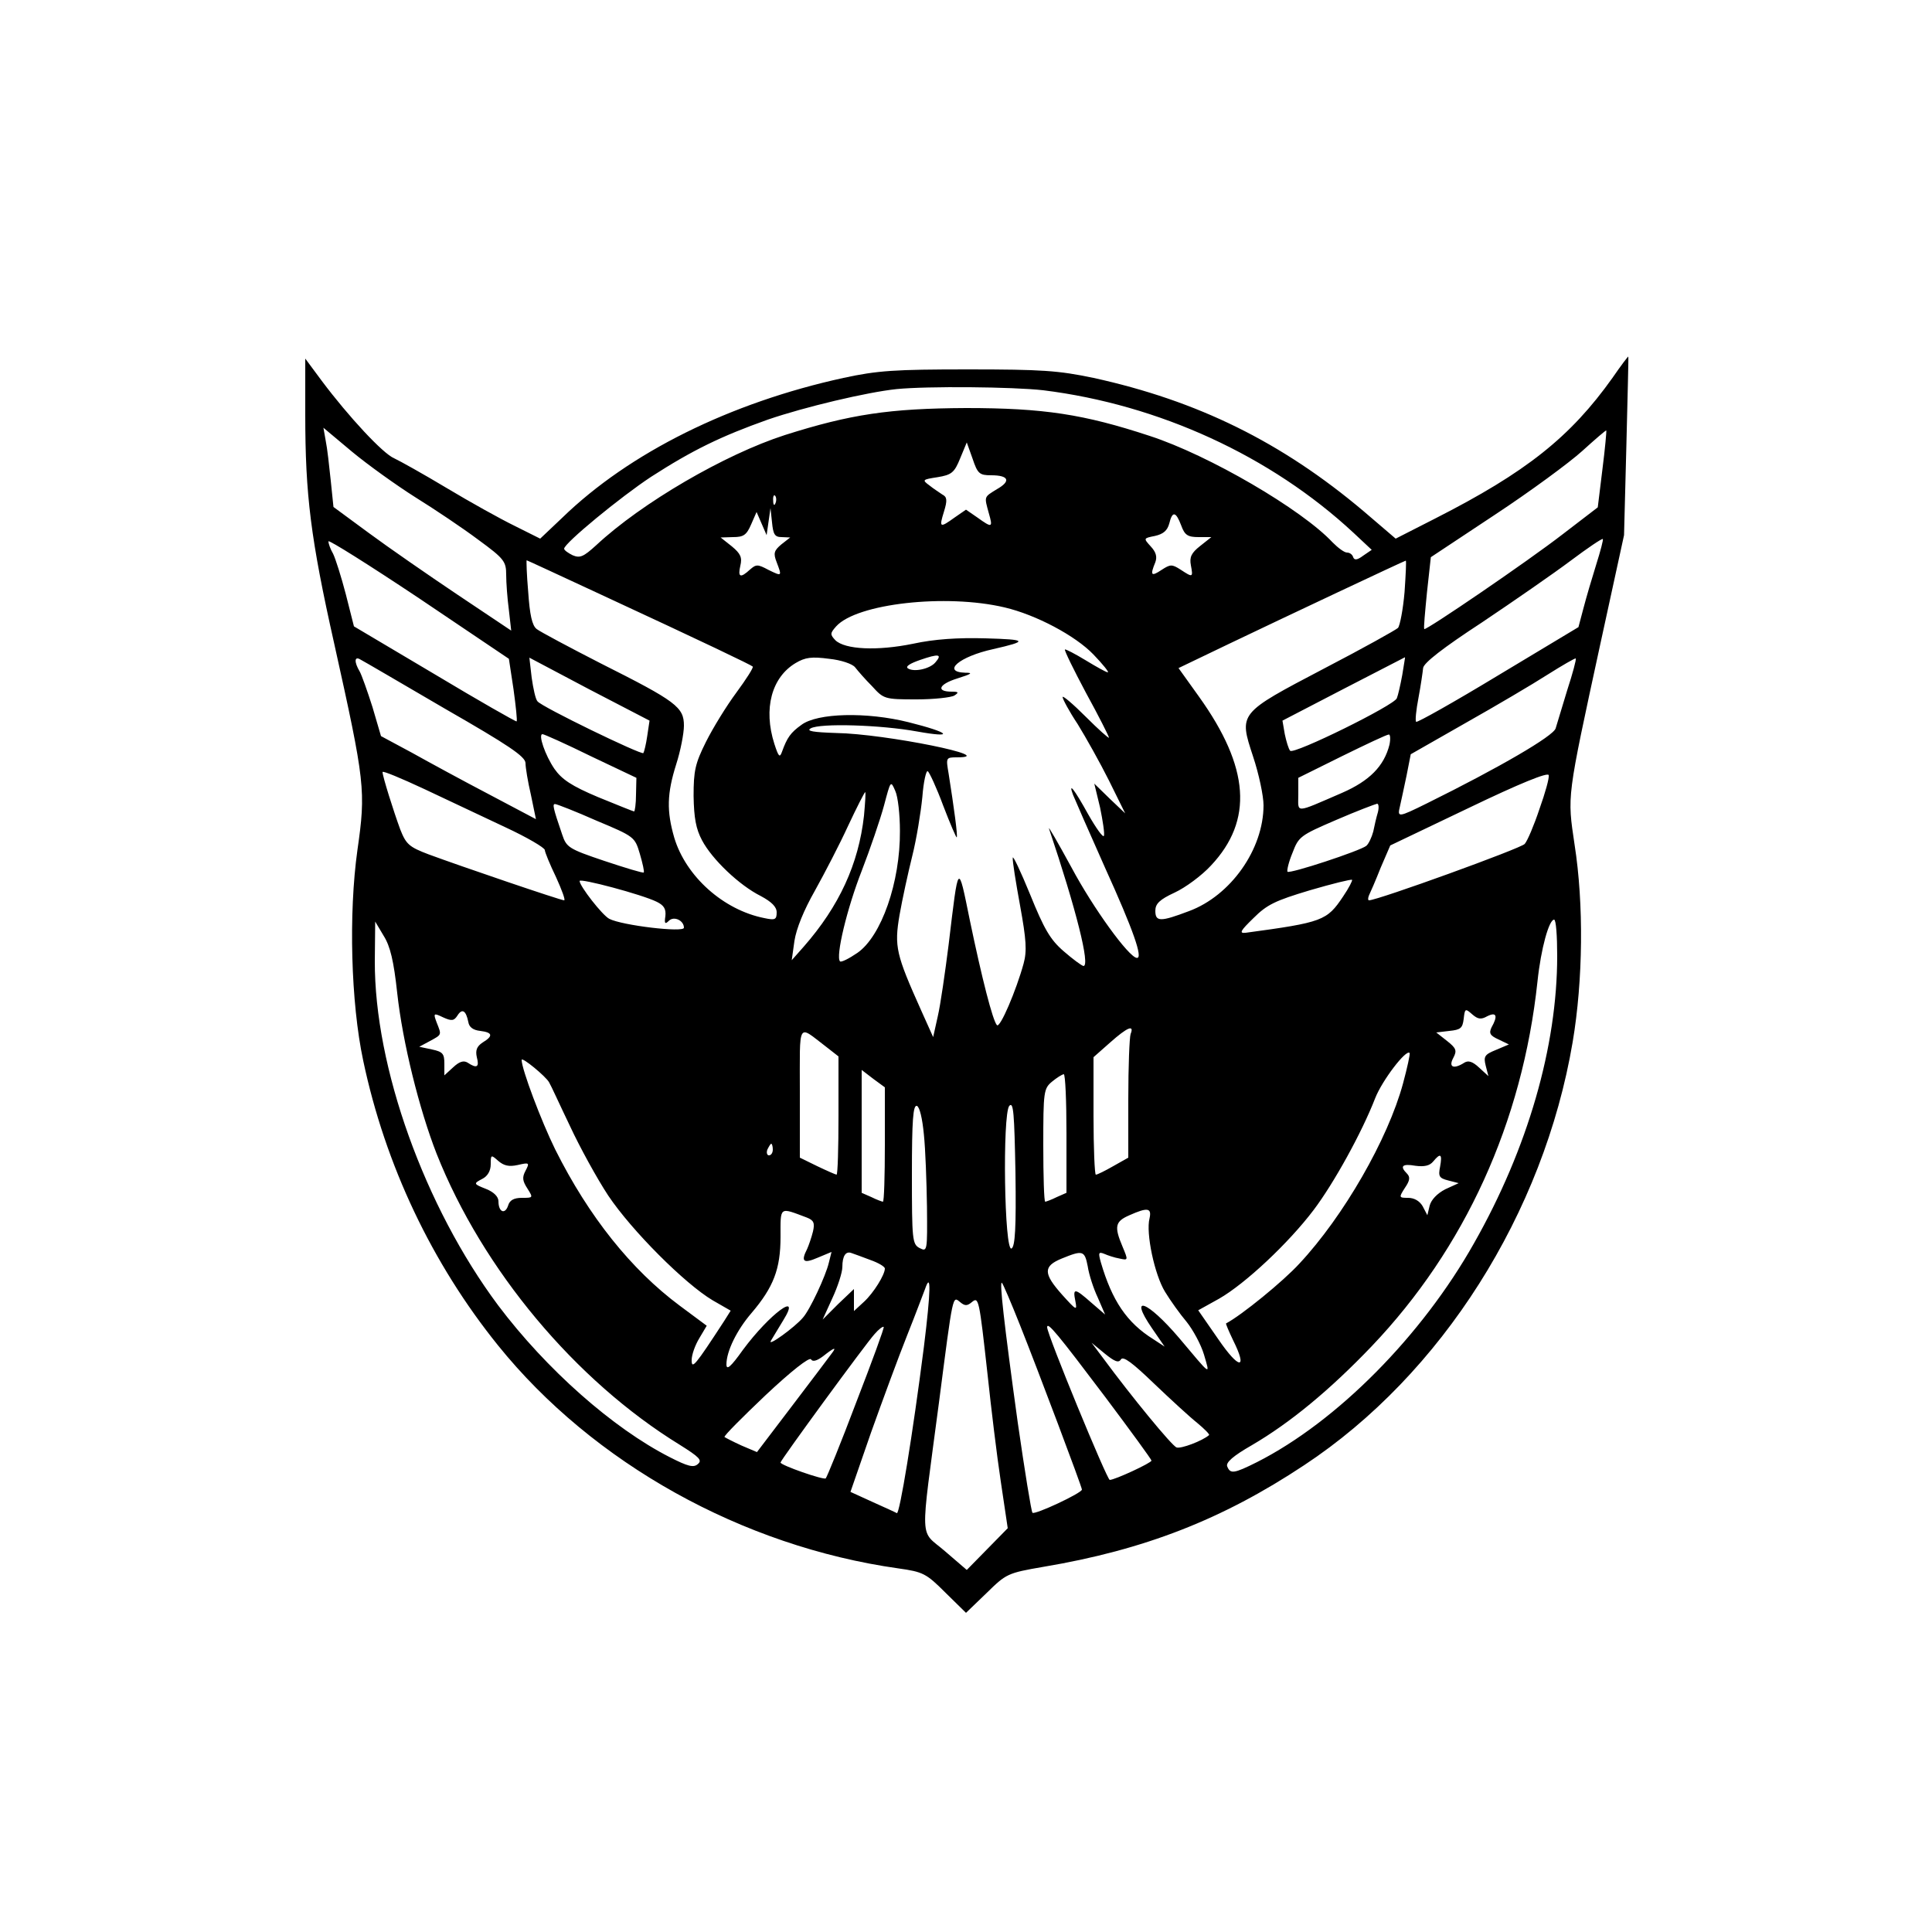 <?xml version="1.0" standalone="no"?>
<!DOCTYPE svg PUBLIC "-//W3C//DTD SVG 20010904//EN"
 "http://www.w3.org/TR/2001/REC-SVG-20010904/DTD/svg10.dtd">
<svg version="1.0" xmlns="http://www.w3.org/2000/svg"
 width="500pt" height="500pt" viewBox="0 0 500 500"
 preserveAspectRatio="xMidYMid meet">

<g transform="translate(0,500) scale(0.1,-0.1)"
fill="#000000" stroke="none">
<path d="M4173 4022 c-109 -153 -223 -244 -459 -364 l-102 -52 -83 71 c-212
179 -430 286 -699 345 -91 19 -133 22 -325 22 -190 0 -234 -3 -322 -22 -293
-64 -554 -193 -728 -362 l-57 -54 -66 33 c-37 18 -116 62 -176 98 -60 36 -121
70 -136 77 -29 12 -118 108 -187 200 l-43 58 0 -145 c0 -208 14 -321 75 -593
80 -360 82 -380 60 -534 -23 -164 -17 -395 15 -545 57 -270 178 -525 349 -737
246 -305 632 -520 1036 -577 64 -9 72 -13 122 -63 l53 -52 53 51 c51 50 54 52
147 68 262 44 464 123 675 263 356 235 620 652 695 1095 27 160 29 358 5 511
-19 129 -21 115 67 521 l61 280 6 230 c3 127 6 231 5 232 0 2 -19 -23 -41 -55z
m-1473 -32 c299 -37 589 -170 803 -369 l47 -44 -22 -15 c-16 -12 -23 -12 -26
-4 -2 7 -9 12 -16 12 -7 0 -23 12 -37 26 -79 85 -320 226 -474 276 -170 56
-274 72 -475 72 -198 -1 -299 -16 -469 -70 -155 -50 -370 -175 -488 -285 -33
-30 -42 -34 -61 -26 -12 6 -22 13 -22 17 0 14 146 134 225 186 107 69 181 105
302 148 96 33 257 71 333 79 80 8 301 6 380 -3z m-1625 -277 c50 -31 123 -80
163 -110 67 -49 72 -56 72 -91 0 -20 3 -61 7 -91 l6 -53 -139 93 c-76 51 -180
123 -230 160 l-91 67 -7 68 c-4 38 -9 84 -13 103 l-6 34 74 -62 c41 -34 115
-87 164 -118z m3072 72 l-12 -98 -90 -69 c-93 -72 -356 -251 -359 -246 -2 2 2
44 7 95 l10 91 166 110 c91 60 193 135 226 165 33 30 61 54 62 53 1 -1 -3 -46
-10 -101z m-1582 -15 c46 0 52 -15 15 -36 -34 -21 -33 -18 -21 -62 11 -38 9
-39 -30 -11 l-29 20 -29 -20 c-39 -28 -41 -27 -28 15 9 29 8 38 -4 44 -7 5
-23 15 -34 24 -19 14 -18 15 21 21 37 6 44 12 59 49 l17 41 15 -42 c13 -39 18
-43 48 -43z m-558 -72 c-3 -8 -6 -5 -6 6 -1 11 2 17 5 13 3 -3 4 -12 1 -19z
m16 -88 l22 -1 -23 -18 c-19 -16 -21 -23 -12 -46 14 -37 14 -37 -21 -20 -28
15 -32 15 -48 1 -25 -23 -32 -20 -25 10 5 21 1 31 -22 50 l-29 23 32 1 c27 0
35 5 47 33 l14 32 13 -30 13 -30 5 35 5 35 4 -37 c3 -31 7 -38 25 -38z m1034
30 c9 -25 17 -30 45 -30 l33 0 -29 -23 c-23 -18 -28 -29 -24 -50 6 -32 5 -32
-27 -11 -22 14 -26 14 -49 -1 -27 -18 -30 -14 -16 20 5 14 2 26 -12 41 -19 21
-19 21 11 27 22 5 32 14 37 32 8 33 17 32 31 -5z m-1728 -424 c6 -44 10 -81 8
-83 -2 -1 -97 53 -212 122 l-209 124 -21 83 c-12 46 -27 93 -33 105 -7 12 -12
26 -12 32 0 5 105 -61 234 -147 l233 -157 12 -79z m2802 323 c-11 -35 -26 -86
-33 -113 l-13 -49 -208 -125 c-114 -69 -210 -123 -212 -120 -3 2 0 31 6 62 6
32 11 67 12 77 1 13 51 52 152 118 82 55 186 127 230 160 44 33 81 58 83 56 2
-1 -6 -31 -17 -66z m-2586 -73 c287 -133 399 -187 403 -191 3 -2 -17 -33 -42
-67 -26 -35 -61 -92 -79 -128 -28 -56 -32 -75 -32 -140 1 -57 6 -85 22 -115
26 -49 96 -116 152 -144 28 -15 41 -28 41 -42 0 -19 -4 -21 -32 -15 -106 21
-203 108 -233 208 -20 69 -19 114 5 190 11 34 20 80 20 100 0 48 -20 63 -215
161 -82 42 -157 82 -166 89 -12 9 -18 37 -22 96 -4 45 -5 82 -4 82 1 0 83 -38
182 -84z m2090 2 c-4 -46 -12 -87 -17 -93 -5 -5 -91 -53 -191 -105 -223 -117
-221 -115 -184 -228 15 -45 27 -102 27 -126 0 -114 -85 -234 -193 -274 -74
-28 -87 -28 -87 1 0 18 11 29 50 47 28 13 70 44 94 70 110 117 100 254 -31
437 l-53 74 127 61 c144 69 456 216 461 217 2 1 0 -36 -3 -81z m-1035 -40 c81
-19 183 -73 230 -122 24 -25 41 -46 37 -46 -4 0 -29 14 -57 31 -28 17 -53 30
-54 28 -2 -2 23 -53 55 -113 33 -60 59 -112 59 -115 0 -3 -27 21 -60 54 -33
33 -60 56 -60 51 0 -5 17 -37 39 -70 21 -34 58 -100 81 -146 l42 -85 -40 38
-40 39 15 -62 c7 -34 12 -67 10 -73 -2 -6 -20 19 -41 56 -36 65 -52 85 -39 50
4 -10 41 -95 83 -189 73 -161 99 -235 82 -233 -21 2 -113 129 -169 234 -36 66
-62 111 -58 100 70 -208 107 -355 89 -355 -5 1 -28 18 -51 38 -35 30 -51 58
-87 147 -25 61 -45 103 -45 95 -1 -8 8 -64 19 -124 16 -88 18 -117 9 -150 -19
-69 -61 -168 -69 -159 -11 12 -39 122 -70 271 -31 152 -29 154 -55 -63 -9 -71
-21 -155 -28 -185 l-12 -54 -31 69 c-65 145 -70 165 -56 247 7 40 22 109 33
153 11 44 22 112 26 152 3 40 10 70 14 67 4 -2 23 -43 40 -89 18 -47 34 -84
35 -82 3 3 -7 76 -21 165 -7 41 -7 42 21 42 115 0 -185 61 -312 63 -60 2 -78
5 -66 12 24 14 182 9 275 -8 100 -18 86 -3 -22 24 -108 27 -236 24 -277 -7
-28 -20 -37 -33 -50 -69 -6 -17 -9 -14 -20 20 -29 91 -7 172 55 209 25 15 42
17 87 11 30 -3 60 -13 67 -22 7 -9 26 -31 44 -49 30 -33 32 -34 115 -34 45 0
90 5 98 10 12 8 11 10 -7 10 -41 0 -34 19 14 34 38 12 42 15 21 15 -62 2 -15
42 72 61 92 21 89 25 -20 28 -71 2 -132 -2 -187 -14 -93 -19 -176 -15 -201 9
-14 15 -14 18 2 36 53 59 284 85 436 49z m-179 -142 c-14 -17 -55 -26 -71 -16
-8 5 5 13 31 22 49 17 58 15 40 -6z m-1268 -121 c162 -93 207 -123 207 -140 0
-11 6 -48 14 -82 l13 -63 -121 64 c-67 35 -157 84 -200 108 l-80 43 -22 75
c-13 41 -28 83 -33 92 -15 25 -14 41 2 31 8 -4 107 -62 220 -128z m522 -70
c-3 -21 -8 -41 -10 -44 -6 -5 -264 120 -274 134 -5 5 -11 33 -15 61 l-6 52
155 -82 156 -81 -6 -40z m1954 158 c-5 -27 -11 -53 -14 -60 -6 -18 -266 -146
-276 -136 -4 4 -10 24 -14 43 l-6 35 158 82 c87 45 159 82 159 82 1 1 -3 -20
-7 -46z m427 -39 c-13 -44 -27 -88 -30 -99 -6 -20 -145 -101 -333 -194 -75
-37 -77 -37 -70 -8 3 12 10 47 17 79 l11 56 142 81 c78 44 173 100 212 125 38
24 71 43 73 42 2 -2 -8 -39 -22 -82z m-2527 -171 l118 -56 -1 -43 c0 -24 -3
-44 -5 -44 -2 0 -44 17 -93 37 -69 29 -94 46 -113 73 -24 35 -43 90 -31 90 4
0 60 -25 125 -57z m2067 30 c-14 -56 -52 -94 -123 -125 -125 -54 -113 -53
-113 -4 l0 43 113 56 c61 30 116 56 121 56 4 1 5 -11 2 -26z m-2288 -214 c56
-26 102 -53 102 -59 0 -5 13 -37 29 -70 15 -33 25 -60 21 -60 -9 0 -270 89
-351 119 -50 19 -58 26 -73 64 -17 46 -46 138 -46 149 0 4 48 -16 108 -44 59
-28 153 -72 210 -99z m2676 47 c-14 -42 -31 -82 -38 -90 -8 -11 -381 -146
-403 -146 -3 0 -3 6 0 13 3 6 17 38 30 71 l25 58 203 97 c133 64 205 93 207
85 2 -7 -9 -46 -24 -88z m-1655 -56 c1 -133 -48 -273 -110 -316 -22 -15 -42
-25 -45 -22 -12 12 18 137 56 234 22 57 48 133 58 170 17 64 17 65 29 37 7
-15 12 -62 12 -103z m-93 39 c-14 -125 -64 -234 -156 -339 l-31 -35 7 50 c5
32 24 79 53 130 25 45 64 120 86 168 22 47 42 86 44 87 2 0 0 -27 -3 -61z
m-692 -13 c98 -41 99 -42 112 -86 7 -24 12 -46 10 -48 -2 -2 -48 12 -102 30
-92 31 -98 35 -109 68 -24 70 -26 80 -18 79 4 0 53 -19 107 -43z m2022 22 c-4
-13 -9 -35 -12 -50 -4 -15 -12 -32 -18 -37 -16 -13 -198 -73 -204 -67 -2 3 3
25 13 49 16 42 20 45 113 85 53 23 101 41 106 42 4 0 5 -10 2 -22z m-1866
-232 c18 -9 24 -18 22 -37 -3 -19 -1 -22 9 -12 13 13 39 1 39 -18 0 -13 -160
6 -193 23 -18 9 -77 85 -77 98 0 8 162 -35 200 -54z m1776 14 c-42 -63 -53
-67 -252 -94 -18 -2 -14 5 20 38 35 35 56 45 146 72 58 17 107 29 109 27 2 -1
-8 -21 -23 -43z m554 -154 c0 -234 -76 -498 -215 -743 -135 -240 -355 -462
-562 -567 -60 -30 -69 -31 -77 -11 -4 10 15 27 64 55 99 58 201 142 310 256
241 253 390 579 429 944 9 86 30 160 43 160 5 0 8 -42 8 -94z m-3002 -96 c14
-128 57 -301 102 -416 119 -300 359 -587 629 -753 51 -32 59 -40 47 -50 -11
-10 -26 -6 -73 18 -147 75 -319 227 -444 393 -190 255 -320 616 -319 891 l1
102 22 -37 c17 -27 26 -65 35 -148z m184 -75 c2 -13 12 -21 31 -23 32 -4 34
-13 6 -30 -15 -10 -19 -20 -15 -38 7 -26 0 -30 -24 -14 -10 6 -21 3 -37 -12
l-23 -21 0 30 c0 26 -4 31 -32 37 l-33 7 28 15 c31 17 30 15 17 48 -9 24 -8
25 17 13 22 -10 28 -9 37 5 12 19 22 13 28 -17z m2637 15 c24 12 28 1 11 -29
-7 -15 -4 -21 18 -31 l27 -13 -33 -14 c-30 -12 -33 -17 -27 -41 l7 -27 -24 22
c-17 16 -28 19 -38 13 -28 -18 -42 -12 -29 12 10 19 8 25 -16 44 l-28 22 34 4
c29 3 34 7 37 31 3 27 4 28 22 12 15 -13 23 -14 39 -5z m-1711 -79 l32 -25 0
-153 c0 -84 -2 -153 -5 -153 -2 0 -25 10 -50 22 l-45 22 0 169 c0 188 -7 175
68 118z m788 33 c-3 -9 -6 -84 -6 -168 l0 -152 -39 -22 c-21 -12 -41 -22 -45
-22 -3 0 -6 69 -6 152 l0 152 43 38 c45 40 63 47 53 22z m705 -128 c-39 -144
-154 -344 -268 -466 -42 -46 -150 -134 -190 -155 -1 -1 7 -20 18 -43 39 -78
16 -77 -38 2 l-52 75 54 30 c68 39 180 144 245 230 52 69 124 199 159 289 18
46 80 127 89 117 2 -2 -6 -38 -17 -79z m-2210 3 c5 -8 28 -59 54 -113 25 -54
70 -136 99 -180 61 -91 198 -228 270 -271 l47 -27 -17 -27 c-75 -115 -84 -126
-84 -101 0 14 9 39 20 57 l19 32 -70 52 c-125 93 -235 230 -322 404 -36 73
-87 208 -87 232 0 9 63 -43 71 -58z m869 -161 c0 -81 -2 -148 -5 -148 -2 0
-16 5 -30 12 l-25 11 0 159 0 159 30 -23 30 -22 0 -148z m470 29 l0 -154 -25
-11 c-14 -7 -28 -12 -30 -12 -3 0 -5 66 -5 146 0 139 1 147 23 165 12 10 25
18 30 19 4 0 7 -69 7 -153z m-142 -298 c-19 -12 -24 347 -6 369 11 12 13 -19
16 -173 2 -144 -1 -190 -10 -196z m-227 295 c4 -38 7 -122 8 -187 1 -115 1
-117 -19 -107 -19 10 -20 21 -20 191 0 140 3 180 13 177 7 -3 14 -32 18 -74z
m-391 -39 c0 -8 -4 -15 -10 -15 -5 0 -7 7 -4 15 4 8 8 15 10 15 2 0 4 -7 4
-15z m-660 -40 c30 7 31 6 20 -15 -9 -17 -8 -26 5 -46 15 -24 15 -24 -14 -24
-21 0 -32 -6 -36 -20 -8 -24 -25 -17 -25 11 0 12 -12 24 -32 32 -33 13 -33 14
-10 26 14 7 22 21 22 38 0 25 1 25 19 9 15 -13 28 -16 51 -11z m2387 -4 c-5
-25 -3 -30 21 -36 l27 -7 -35 -16 c-21 -11 -36 -27 -40 -42 l-6 -25 -12 23
c-8 14 -22 22 -38 22 -24 0 -24 1 -8 26 13 19 14 28 5 37 -19 19 -12 26 22 20
23 -3 37 0 46 11 19 23 24 20 18 -13z m-1639 -132 c18 -7 21 -14 16 -36 -4
-16 -11 -36 -15 -45 -17 -33 -10 -39 27 -23 l36 15 -7 -28 c-8 -34 -49 -122
-67 -142 -21 -25 -93 -77 -83 -60 5 8 19 32 32 53 49 79 -35 17 -104 -76 -32
-45 -43 -54 -43 -38 0 34 27 89 65 133 57 67 75 114 75 197 0 80 -4 77 68 50z
m887 -2 c-10 -38 13 -146 40 -190 14 -23 39 -58 56 -78 16 -20 37 -58 45 -85
16 -55 20 -57 -65 44 -82 96 -131 114 -70 25 l33 -48 -29 19 c-69 43 -107 100
-136 199 -7 25 -6 28 9 22 9 -4 27 -10 39 -12 23 -5 23 -5 8 31 -22 52 -19 65
18 81 47 21 58 19 52 -8z m-722 -108 c20 -7 37 -17 37 -22 0 -16 -29 -63 -54
-86 l-26 -24 0 28 0 29 -41 -39 -40 -40 25 55 c14 30 26 67 26 81 0 29 9 42
24 36 6 -2 28 -10 49 -18z m562 -16 c3 -21 15 -58 26 -81 l19 -44 -36 31 c-43
38 -48 38 -41 4 5 -26 3 -25 -34 16 -49 55 -50 74 -1 94 54 22 59 21 67 -20z
m-424 -209 c-29 -227 -63 -434 -70 -430 -3 2 -32 15 -63 29 l-57 26 53 153
c30 84 72 198 94 253 22 55 42 109 46 119 16 47 15 -4 -3 -150z m249 56 c47
-118 160 -418 160 -425 0 -9 -122 -66 -128 -60 -3 3 -20 108 -38 233 -36 260
-48 369 -41 362 3 -3 24 -52 47 -110z m-125 60 c18 15 19 9 41 -189 9 -85 24
-209 34 -275 l18 -121 -53 -54 -53 -54 -57 49 c-66 57 -64 12 -15 384 37 286
35 276 55 260 12 -10 18 -10 30 0z m-299 -259 c-40 -106 -76 -194 -79 -197 -5
-5 -117 34 -117 41 0 6 221 308 243 332 11 13 22 21 24 19 2 -2 -30 -89 -71
-195z m644 14 c66 -88 120 -162 120 -165 0 -6 -95 -50 -108 -50 -7 0 -162 376
-162 395 0 16 27 -17 150 -180z m41 97 c6 9 30 -9 86 -63 43 -41 93 -87 112
-102 18 -15 32 -29 30 -31 -17 -15 -73 -36 -84 -32 -12 4 -117 132 -190 231
l-30 40 34 -28 c26 -21 36 -25 42 -15z m-748 16 c-5 -7 -51 -68 -102 -135
l-92 -121 -40 17 c-22 10 -41 20 -44 22 -2 3 46 51 106 108 66 62 114 100 118
93 4 -7 15 -4 31 8 29 23 36 25 23 8z"/>
</g>
</svg>
